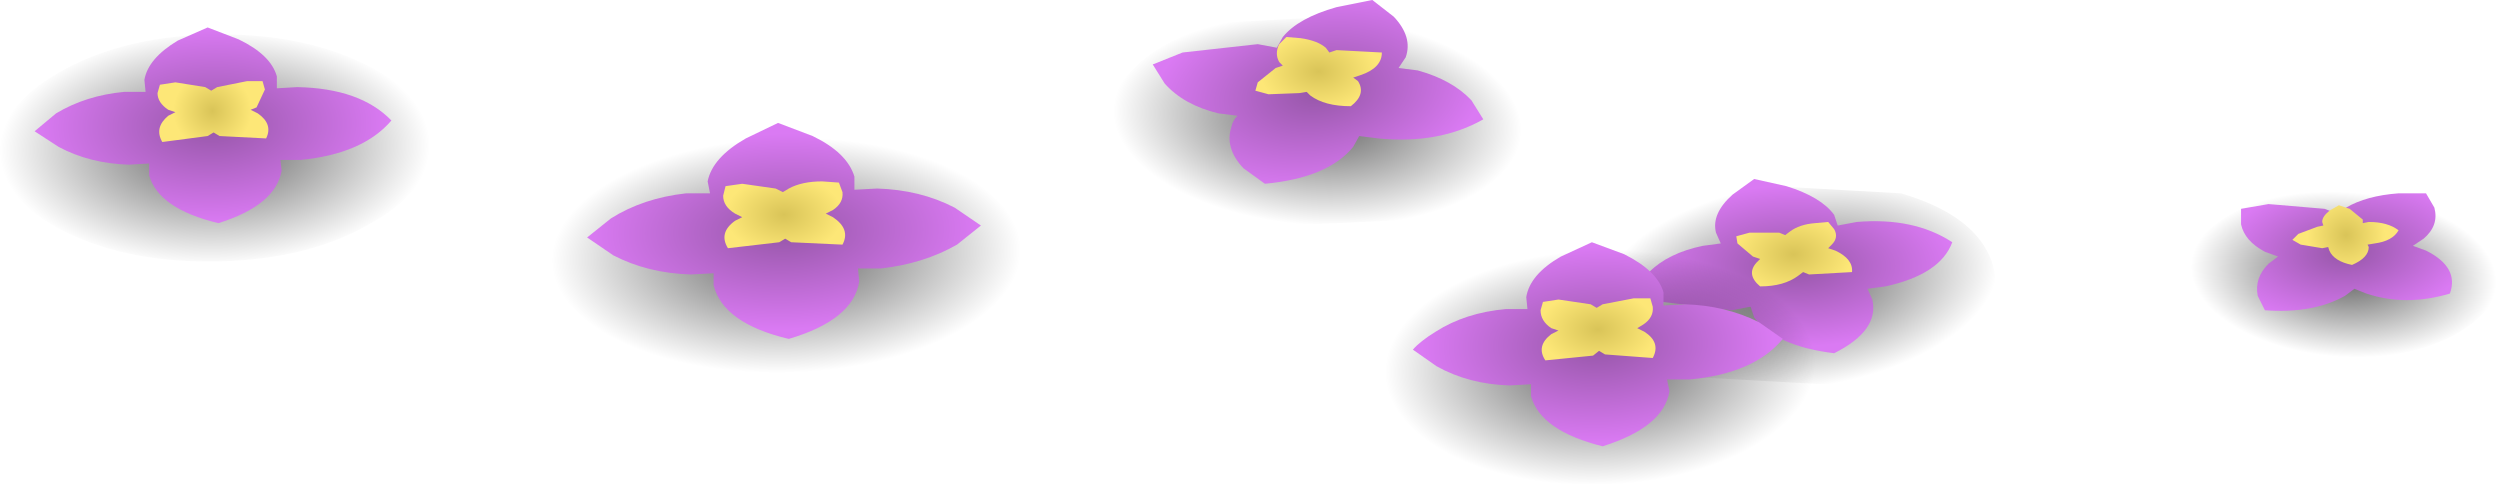 <?xml version="1.0" encoding="UTF-8" standalone="no"?>
<svg xmlns:xlink="http://www.w3.org/1999/xlink" height="20.3px" width="104.75px" xmlns="http://www.w3.org/2000/svg">
  <g transform="matrix(1.0, 0.0, 0.0, 1.0, 0.0, 0.0)">
    <use height="20.3" transform="matrix(1.0, 0.0, 0.0, 1.0, 0.0, 0.0)" width="104.75" xlink:href="#shape0"/>
  </g>
  <defs>
    <g id="shape0" transform="matrix(1.0, 0.0, 0.0, 1.0, 0.0, 0.0)">
      <path d="M63.6 6.45 Q62.5 8.3 59.3 9.2 L52.65 9.5 Q49.15 8.95 47.45 7.25 45.75 5.55 46.85 3.7 47.95 1.85 51.15 0.95 L57.8 0.6 Q61.3 1.2 62.95 2.9 64.65 4.6 63.6 6.45" fill="url(#gradient0)" fill-rule="evenodd" stroke="none"/>
      <path d="M53.75 1.55 Q54.4 0.75 56.0 0.3 L57.5 0.0 58.4 0.7 Q59.2 1.55 58.9 2.4 L58.6 2.85 59.4 2.95 Q60.85 3.35 61.65 4.2 L62.15 5.0 Q60.3 6.05 57.75 5.8 L56.95 5.7 56.7 6.15 Q55.65 7.45 53.0 7.7 L52.1 7.05 Q51.3 6.2 51.6 5.3 51.65 5.05 51.85 4.85 L51.05 4.75 Q49.6 4.4 48.8 3.5 L48.3 2.7 49.55 2.2 52.7 1.85 53.5 2.0 53.75 1.55" fill="url(#gradient1)" fill-rule="evenodd" stroke="none"/>
      <path d="M53.6 2.6 Q53.4 2.25 53.6 1.85 L53.9 1.55 54.5 1.6 Q55.2 1.7 55.55 2.0 L55.7 2.2 56.0 2.1 57.9 2.2 Q57.9 2.85 57.0 3.15 L56.7 3.25 56.9 3.4 Q57.25 3.95 56.6 4.45 55.5 4.45 54.9 4.0 L54.75 3.85 54.45 3.9 53.15 3.95 52.6 3.8 52.7 3.45 53.45 2.85 53.75 2.75 53.6 2.6" fill="url(#gradient2)" fill-rule="evenodd" stroke="none"/>
      <path d="M73.4 7.75 L79.65 8.1 Q82.55 8.95 83.35 10.7 84.15 12.45 82.4 14.05 80.6 15.6 77.25 16.15 L71.0 15.8 Q68.1 14.95 67.3 13.2 66.5 11.45 68.25 9.85 70.05 8.3 73.4 7.75" fill="url(#gradient3)" fill-rule="evenodd" stroke="none"/>
      <path d="M74.85 7.8 Q76.3 8.25 76.85 9.0 L77.0 9.45 77.8 9.3 Q80.2 9.1 81.8 10.15 81.3 11.5 79.0 12.0 L78.25 12.1 78.45 12.55 Q78.75 13.85 76.85 14.8 74.4 14.5 73.5 13.3 L73.35 12.85 72.55 13.0 69.65 12.65 68.55 12.15 69.1 11.4 Q69.9 10.6 71.35 10.3 L72.1 10.2 71.9 9.75 Q71.7 8.95 72.6 8.15 L73.5 7.5 74.85 7.8" fill="url(#gradient4)" fill-rule="evenodd" stroke="none"/>
      <path d="M75.0 9.7 Q75.4 9.4 76.05 9.35 L76.6 9.3 76.85 9.6 Q77.05 9.95 76.75 10.25 L76.6 10.4 76.9 10.5 Q77.65 10.85 77.6 11.4 L75.8 11.5 75.55 11.4 75.35 11.55 Q74.75 12.0 73.75 12.0 73.15 11.5 73.6 11.0 L73.75 10.85 73.45 10.75 72.8 10.2 72.75 9.9 73.3 9.75 74.55 9.75 74.8 9.85 75.0 9.7" fill="url(#gradient5)" fill-rule="evenodd" stroke="none"/>
      <path d="M103.45 13.65 Q101.85 14.8 99.15 15.0 96.45 15.2 94.3 14.3 92.1 13.45 91.7 12.0 91.3 10.5 92.9 9.35 94.5 8.15 97.2 7.95 99.9 7.75 102.1 8.65 104.25 9.55 104.65 11.0 105.05 12.5 103.45 13.65" fill="url(#gradient6)" fill-rule="evenodd" stroke="none"/>
      <path d="M97.9 8.95 L98.3 8.7 Q99.15 8.2 100.5 8.1 L101.65 8.1 102.0 8.7 Q102.2 9.45 101.55 10.0 L101.1 10.3 101.65 10.5 Q103.05 11.2 102.65 12.3 100.8 12.85 99.15 12.3 L98.65 12.1 98.25 12.4 Q96.9 13.15 94.9 13.0 L94.6 12.4 Q94.45 11.65 95.05 11.05 L95.45 10.75 94.9 10.55 Q94.05 10.1 93.9 9.4 L93.9 8.75 95.05 8.55 97.4 8.75 97.9 8.95" fill="url(#gradient7)" fill-rule="evenodd" stroke="none"/>
      <path d="M99.0 9.2 L99.0 9.35 99.25 9.3 Q100.05 9.3 100.5 9.65 100.25 10.1 99.5 10.2 L99.2 10.25 99.25 10.35 Q99.25 10.8 98.55 11.1 97.8 10.95 97.6 10.5 L97.55 10.35 97.3 10.4 96.4 10.25 96.05 10.05 96.3 9.8 97.1 9.5 97.35 9.45 97.3 9.3 Q97.3 9.05 97.65 8.8 L98.0 8.6 98.45 8.75 99.0 9.2" fill="url(#gradient8)" fill-rule="evenodd" stroke="none"/>
      <path d="M42.9 10.4 Q43.0 12.55 40.15 14.2 37.35 15.8 33.2 15.95 29.05 16.05 26.1 14.6 23.1 13.15 23.0 11.0 22.9 8.85 25.7 7.2 28.55 5.6 32.7 5.45 36.85 5.35 39.8 6.8 42.8 8.25 42.9 10.4" fill="url(#gradient9)" fill-rule="evenodd" stroke="none"/>
      <path d="M40.0 8.7 L41.1 9.45 40.1 10.25 Q38.7 11.05 36.9 11.25 L35.95 11.25 36.0 11.8 Q35.75 13.4 33.05 14.2 30.3 13.55 29.9 11.95 L29.9 11.45 28.95 11.5 Q27.15 11.45 25.7 10.7 L24.6 9.95 25.6 9.15 Q26.95 8.3 28.75 8.1 L29.75 8.1 29.65 7.6 Q29.85 6.6 31.25 5.8 L32.6 5.15 34.05 5.7 Q35.5 6.4 35.8 7.4 L35.8 7.95 36.75 7.9 Q38.55 7.95 40.0 8.7" fill="url(#gradient10)" fill-rule="evenodd" stroke="none"/>
      <path d="M34.45 7.6 L35.15 7.65 35.3 8.05 Q35.35 8.5 34.9 8.8 L34.6 8.95 34.9 9.1 Q35.65 9.6 35.3 10.25 L33.15 10.15 32.9 10.0 32.65 10.15 30.5 10.4 Q30.1 9.75 30.8 9.25 L31.1 9.1 30.8 8.95 Q30.3 8.65 30.3 8.2 L30.4 7.8 31.1 7.7 32.5 7.9 32.8 8.05 33.05 7.9 Q33.6 7.6 34.45 7.6" fill="url(#gradient11)" fill-rule="evenodd" stroke="none"/>
      <path d="M76.45 15.1 Q76.55 17.15 73.85 18.7 71.2 20.2 67.3 20.3 63.4 20.45 60.6 19.1 57.75 17.7 57.65 15.65 57.55 13.6 60.2 12.1 62.9 10.55 66.8 10.45 70.65 10.35 73.5 11.7 76.35 13.1 76.45 15.1" fill="url(#gradient12)" fill-rule="evenodd" stroke="none"/>
      <path d="M69.7 12.25 L69.7 12.8 70.6 12.75 Q72.3 12.8 73.7 13.5 L74.7 14.2 Q73.5 15.65 70.8 15.9 L69.85 15.9 69.95 16.4 Q69.7 17.9 67.15 18.7 64.55 18.05 64.15 16.6 L64.15 16.1 63.25 16.15 Q61.55 16.1 60.2 15.35 L59.2 14.65 Q59.5 14.3 60.15 13.9 61.4 13.1 63.1 12.95 L64.0 12.95 63.95 12.45 Q64.1 11.5 65.4 10.75 L66.7 10.15 68.05 10.65 Q69.45 11.35 69.7 12.25" fill="url(#gradient13)" fill-rule="evenodd" stroke="none"/>
      <path d="M69.15 12.5 L69.25 12.85 Q69.3 13.3 68.85 13.6 L68.6 13.75 68.9 13.9 Q69.6 14.35 69.25 15.0 L67.25 14.85 67.0 14.7 66.75 14.9 64.75 15.1 Q64.35 14.5 65.0 14.0 L65.3 13.85 65.0 13.75 Q64.55 13.45 64.55 13.0 L64.65 12.65 65.3 12.55 66.65 12.75 66.9 12.9 67.15 12.75 68.45 12.5 69.15 12.5" fill="url(#gradient14)" fill-rule="evenodd" stroke="none"/>
      <path d="M18.05 5.9 Q18.15 7.9 15.55 9.35 13.0 10.85 9.25 10.95 5.5 11.05 2.8 9.75 0.1 8.45 0.0 6.45 -0.1 4.5 2.45 3.05 5.05 1.55 8.75 1.45 12.5 1.35 15.2 2.65 17.95 3.95 18.05 5.9" fill="url(#gradient15)" fill-rule="evenodd" stroke="none"/>
      <path d="M6.05 3.35 Q6.2 2.45 7.45 1.7 L8.7 1.15 10.0 1.65 Q11.35 2.3 11.6 3.2 L11.6 3.7 12.45 3.65 Q15.1 3.7 16.4 5.05 15.2 6.45 12.6 6.7 L11.75 6.7 11.8 7.15 Q11.55 8.6 9.15 9.35 6.65 8.75 6.25 7.35 L6.25 6.85 5.4 6.9 Q3.75 6.85 2.45 6.15 L1.45 5.5 2.35 4.75 Q3.6 4.0 5.2 3.85 L6.1 3.85 6.05 3.35" fill="url(#gradient16)" fill-rule="evenodd" stroke="none"/>
      <path d="M9.1 3.65 L10.35 3.4 11.0 3.4 11.1 3.75 10.75 4.5 10.5 4.6 10.8 4.75 Q11.45 5.2 11.15 5.8 L9.2 5.7 8.95 5.55 8.7 5.7 6.8 5.95 Q6.45 5.35 7.05 4.85 L7.35 4.7 7.05 4.6 Q6.6 4.3 6.6 3.9 L6.7 3.55 7.35 3.45 8.6 3.65 8.85 3.8 9.1 3.65" fill="url(#gradient17)" fill-rule="evenodd" stroke="none"/>
    </g>
    <radialGradient cx="0" cy="0" gradientTransform="matrix(0.01, 0.002, 0.003, -0.005, 55.2, 5.05)" gradientUnits="userSpaceOnUse" id="gradient0" r="819.2" spreadMethod="pad">
      <stop offset="0.0" stop-color="#000000" stop-opacity="0.62"/>
      <stop offset="1.0" stop-color="#000000" stop-opacity="0.0"/>
    </radialGradient>
    <radialGradient cx="0" cy="0" gradientTransform="matrix(0.008, 0.001, 0.003, -0.005, 55.25, 3.85)" gradientUnits="userSpaceOnUse" id="gradient1" r="819.2" spreadMethod="pad">
      <stop offset="0.0" stop-color="#9656a8"/>
      <stop offset="1.0" stop-color="#da7af3"/>
    </radialGradient>
    <radialGradient cx="0" cy="0" gradientTransform="matrix(0.003, 0.0, 0.0, -0.002, 55.25, 3.0)" gradientUnits="userSpaceOnUse" id="gradient2" r="819.2" spreadMethod="pad">
      <stop offset="0.0" stop-color="#d9c458"/>
      <stop offset="1.0" stop-color="#fde777"/>
    </radialGradient>
    <radialGradient cx="0" cy="0" gradientTransform="matrix(0.01, -0.002, -0.002, -0.005, 75.35, 11.95)" gradientUnits="userSpaceOnUse" id="gradient3" r="819.2" spreadMethod="pad">
      <stop offset="0.0" stop-color="#000000" stop-opacity="0.62"/>
      <stop offset="1.0" stop-color="#000000" stop-opacity="0.0"/>
    </radialGradient>
    <radialGradient cx="0" cy="0" gradientTransform="matrix(0.008, -0.001, -0.002, -0.004, 75.2, 11.15)" gradientUnits="userSpaceOnUse" id="gradient4" r="819.2" spreadMethod="pad">
      <stop offset="0.0" stop-color="#9656a8"/>
      <stop offset="1.0" stop-color="#da7af3"/>
    </radialGradient>
    <radialGradient cx="0" cy="0" gradientTransform="matrix(0.003, 0.0, 0.0, -0.002, 75.15, 10.65)" gradientUnits="userSpaceOnUse" id="gradient5" r="819.2" spreadMethod="pad">
      <stop offset="0.0" stop-color="#d9c458"/>
      <stop offset="1.0" stop-color="#fde777"/>
    </radialGradient>
    <radialGradient cx="0" cy="0" gradientTransform="matrix(0.006, 0.003, 0.005, -0.003, 98.2, 11.5)" gradientUnits="userSpaceOnUse" id="gradient6" r="819.2" spreadMethod="pad">
      <stop offset="0.0" stop-color="#000000" stop-opacity="0.62"/>
      <stop offset="1.0" stop-color="#000000" stop-opacity="0.0"/>
    </radialGradient>
    <radialGradient cx="0" cy="0" gradientTransform="matrix(0.005, 0.002, 0.004, -0.003, 98.3, 10.55)" gradientUnits="userSpaceOnUse" id="gradient7" r="819.2" spreadMethod="pad">
      <stop offset="0.0" stop-color="#9656a8"/>
      <stop offset="1.0" stop-color="#da7af3"/>
    </radialGradient>
    <radialGradient cx="0" cy="0" gradientTransform="matrix(0.002, 0.0, 0.0, -0.002, 98.3, 9.85)" gradientUnits="userSpaceOnUse" id="gradient8" r="819.2" spreadMethod="pad">
      <stop offset="0.0" stop-color="#d9c458"/>
      <stop offset="1.0" stop-color="#fde777"/>
    </radialGradient>
    <radialGradient cx="0" cy="0" gradientTransform="matrix(0.012, -4.0E-4, -3.0E-4, -0.006, 32.95, 10.7)" gradientUnits="userSpaceOnUse" id="gradient9" r="819.2" spreadMethod="pad">
      <stop offset="0.0" stop-color="#000000" stop-opacity="0.62"/>
      <stop offset="1.0" stop-color="#000000" stop-opacity="0.0"/>
    </radialGradient>
    <radialGradient cx="0" cy="0" gradientTransform="matrix(0.01, -3.0E-4, -3.0E-4, -0.005, 32.85, 9.7)" gradientUnits="userSpaceOnUse" id="gradient10" r="819.2" spreadMethod="pad">
      <stop offset="0.0" stop-color="#9656a8"/>
      <stop offset="1.0" stop-color="#da7af3"/>
    </radialGradient>
    <radialGradient cx="0" cy="0" gradientTransform="matrix(0.003, 0.0, 0.0, -0.002, 32.85, 9.0)" gradientUnits="userSpaceOnUse" id="gradient11" r="819.2" spreadMethod="pad">
      <stop offset="0.0" stop-color="#d9c458"/>
      <stop offset="1.0" stop-color="#fde777"/>
    </radialGradient>
    <radialGradient cx="0" cy="0" gradientTransform="matrix(0.011, -4.0E-4, -3.0E-4, -0.006, 67.05, 15.4)" gradientUnits="userSpaceOnUse" id="gradient12" r="819.2" spreadMethod="pad">
      <stop offset="0.0" stop-color="#000000" stop-opacity="0.62"/>
      <stop offset="1.0" stop-color="#000000" stop-opacity="0.0"/>
    </radialGradient>
    <radialGradient cx="0" cy="0" gradientTransform="matrix(0.009, -3.0E-4, -3.0E-4, -0.005, 66.95, 14.45)" gradientUnits="userSpaceOnUse" id="gradient13" r="819.2" spreadMethod="pad">
      <stop offset="0.0" stop-color="#9656a8"/>
      <stop offset="1.0" stop-color="#da7af3"/>
    </radialGradient>
    <radialGradient cx="0" cy="0" gradientTransform="matrix(0.003, 0.0, 0.0, -0.002, 66.95, 13.8)" gradientUnits="userSpaceOnUse" id="gradient14" r="819.2" spreadMethod="pad">
      <stop offset="0.0" stop-color="#d9c458"/>
      <stop offset="1.0" stop-color="#fde777"/>
    </radialGradient>
    <radialGradient cx="0" cy="0" gradientTransform="matrix(0.011, -3.0E-4, -3.0E-4, -0.006, 9.0, 6.2)" gradientUnits="userSpaceOnUse" id="gradient15" r="819.2" spreadMethod="pad">
      <stop offset="0.0" stop-color="#000000" stop-opacity="0.62"/>
      <stop offset="1.0" stop-color="#000000" stop-opacity="0.0"/>
    </radialGradient>
    <radialGradient cx="0" cy="0" gradientTransform="matrix(0.009, -3.0E-4, -3.0E-4, -0.005, 8.9, 5.25)" gradientUnits="userSpaceOnUse" id="gradient16" r="819.2" spreadMethod="pad">
      <stop offset="0.0" stop-color="#9656a8"/>
      <stop offset="1.0" stop-color="#da7af3"/>
    </radialGradient>
    <radialGradient cx="0" cy="0" gradientTransform="matrix(0.002, 0.0, 0.0, -0.002, 8.9, 4.65)" gradientUnits="userSpaceOnUse" id="gradient17" r="819.2" spreadMethod="pad">
      <stop offset="0.0" stop-color="#d9c458"/>
      <stop offset="1.0" stop-color="#fde777"/>
    </radialGradient>
  </defs>
</svg>
